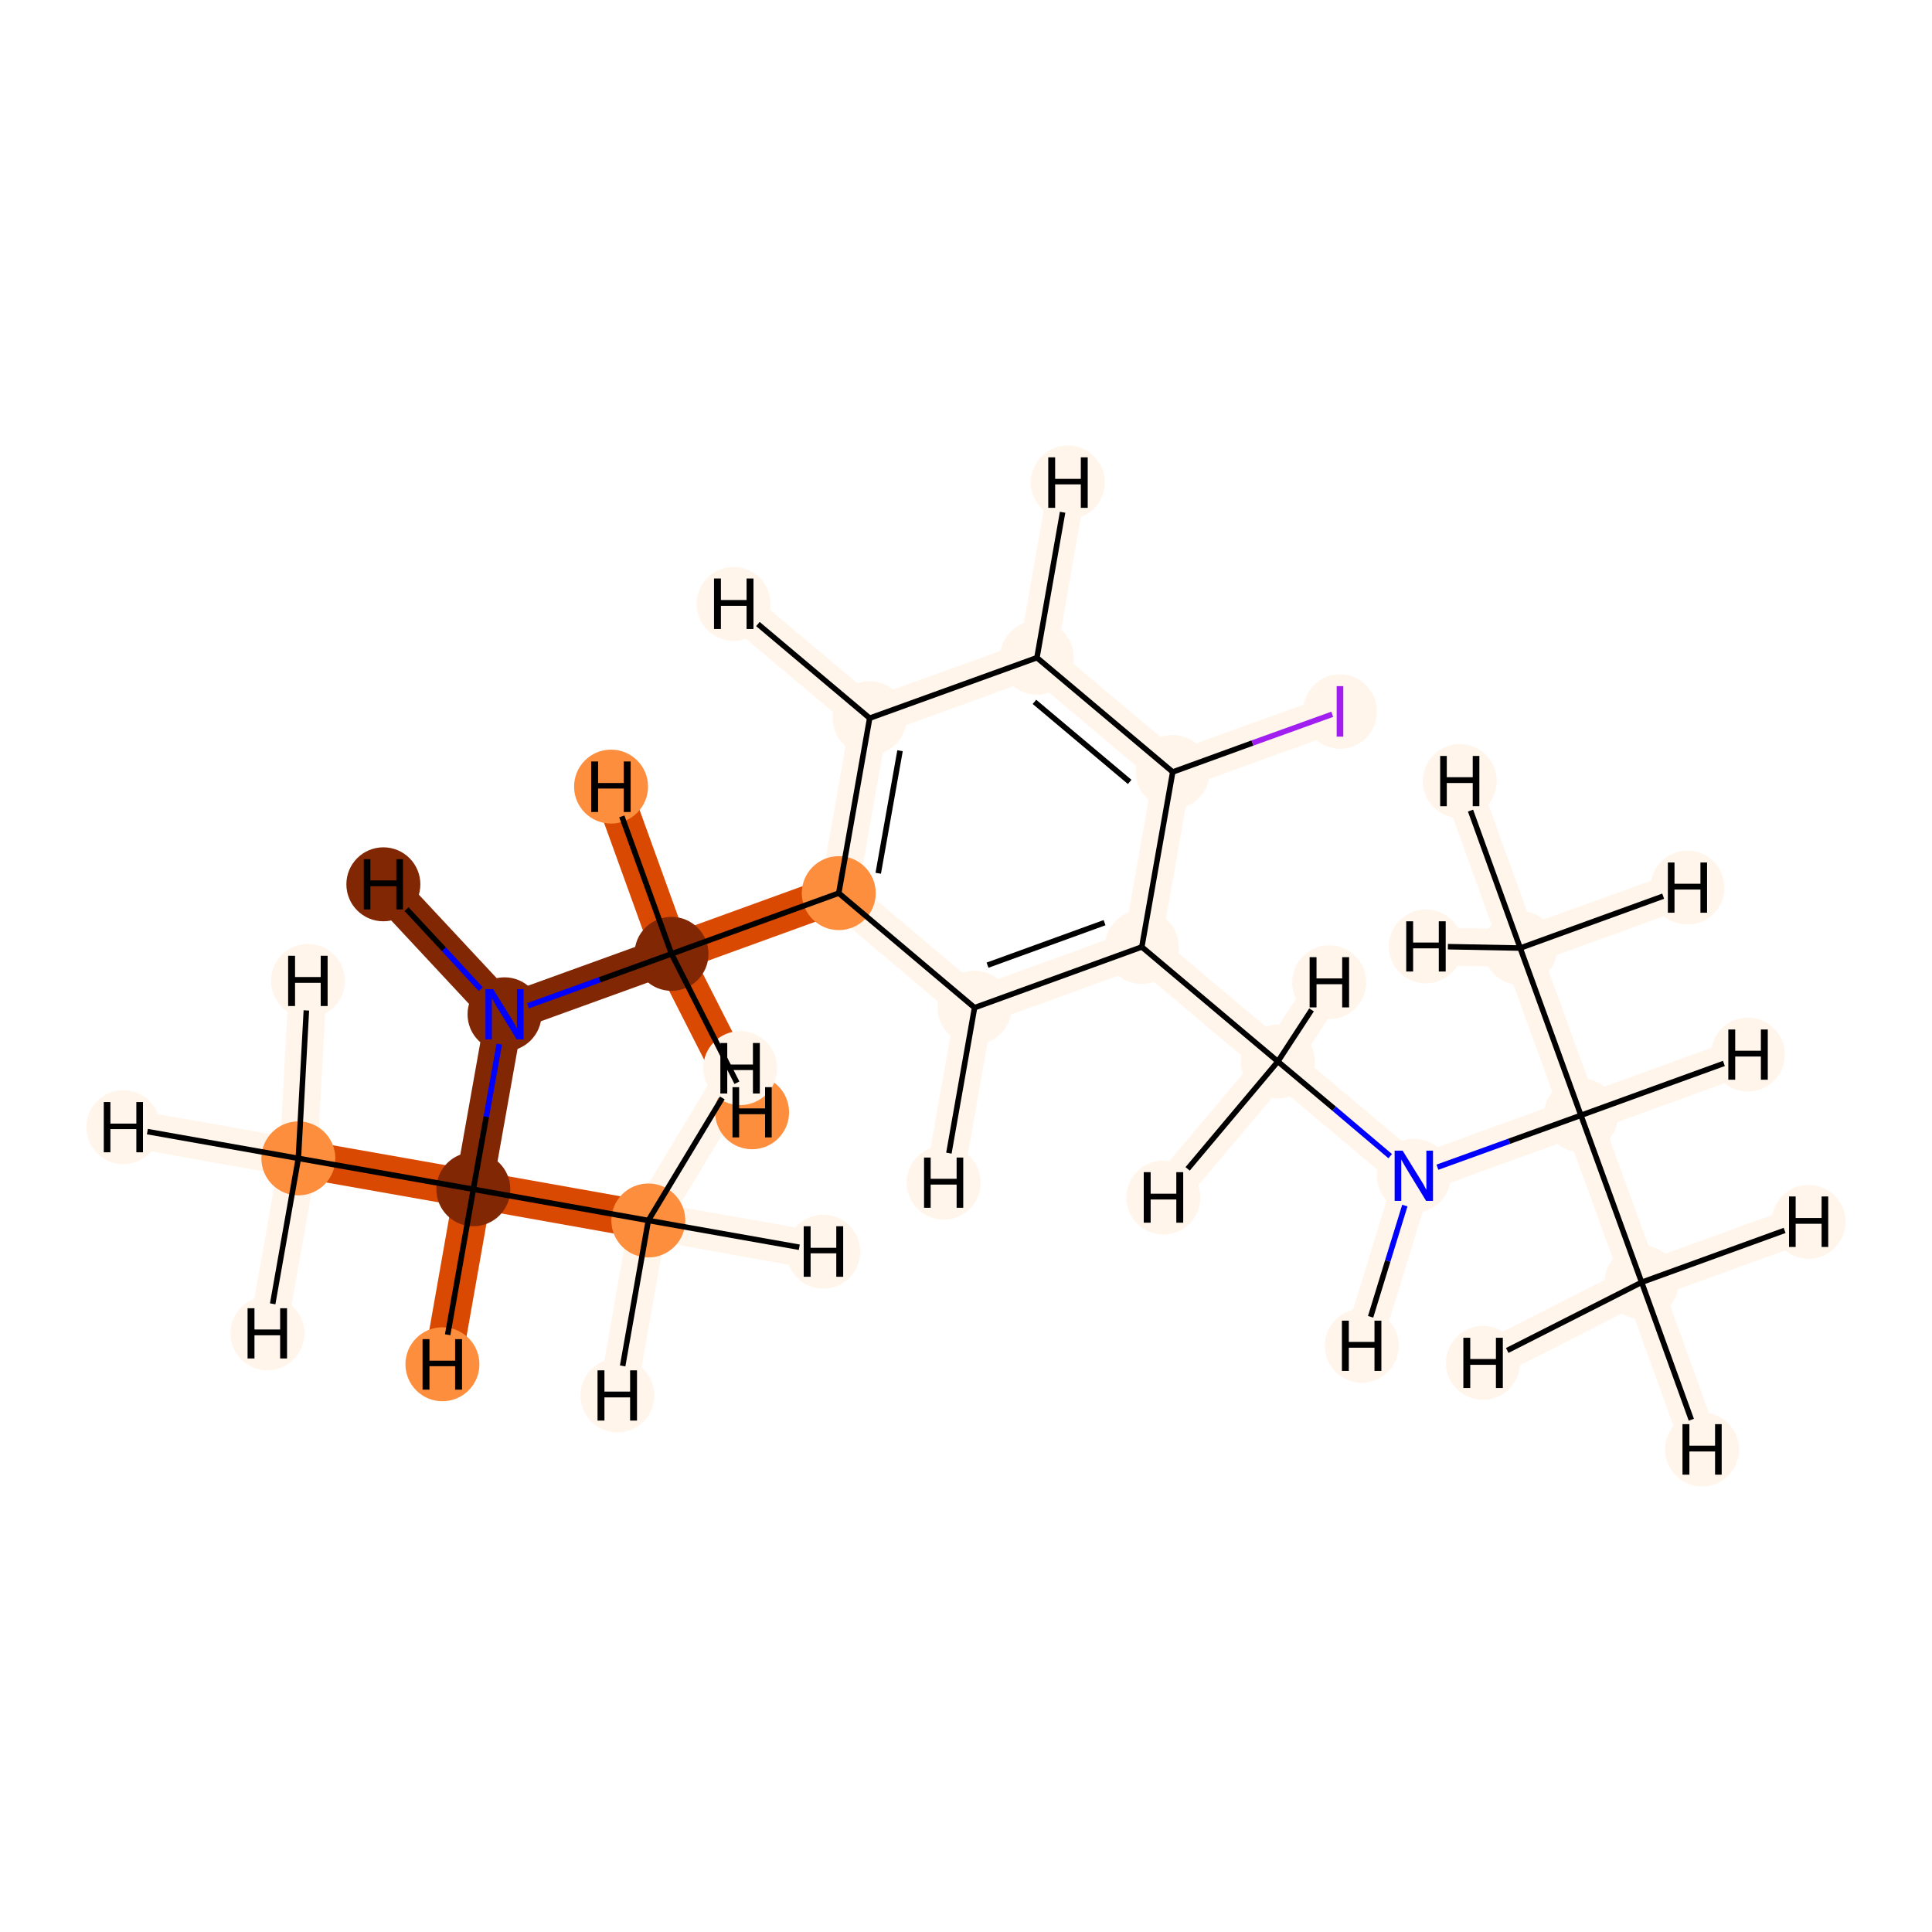 <?xml version='1.0' encoding='iso-8859-1'?>
<svg version='1.1' baseProfile='full'
              xmlns='http://www.w3.org/2000/svg'
                      xmlns:rdkit='http://www.rdkit.org/xml'
                      xmlns:xlink='http://www.w3.org/1999/xlink'
                  xml:space='preserve'
width='700px' height='700px' viewBox='0 0 700 700'>
<!-- END OF HEADER -->
<rect style='opacity:1.0;fill:#FFFFFF;stroke:none' width='700.0' height='700.0' x='0.0' y='0.0'> </rect>
<path d='M 108.1,419.7 L 171.5,430.9' style='fill:none;fill-rule:evenodd;stroke:#D94901;stroke-width:13.7px;stroke-linecap:butt;stroke-linejoin:miter;stroke-opacity:1' />
<path d='M 108.1,419.7 L 44.7,408.4' style='fill:none;fill-rule:evenodd;stroke:#FFF5EB;stroke-width:13.7px;stroke-linecap:butt;stroke-linejoin:miter;stroke-opacity:1' />
<path d='M 108.1,419.7 L 96.9,483.1' style='fill:none;fill-rule:evenodd;stroke:#FFF5EB;stroke-width:13.7px;stroke-linecap:butt;stroke-linejoin:miter;stroke-opacity:1' />
<path d='M 108.1,419.7 L 111.6,355.4' style='fill:none;fill-rule:evenodd;stroke:#FFF5EB;stroke-width:13.7px;stroke-linecap:butt;stroke-linejoin:miter;stroke-opacity:1' />
<path d='M 171.5,430.9 L 182.8,367.5' style='fill:none;fill-rule:evenodd;stroke:#812703;stroke-width:13.7px;stroke-linecap:butt;stroke-linejoin:miter;stroke-opacity:1' />
<path d='M 171.5,430.9 L 234.9,442.2' style='fill:none;fill-rule:evenodd;stroke:#D94901;stroke-width:13.7px;stroke-linecap:butt;stroke-linejoin:miter;stroke-opacity:1' />
<path d='M 171.5,430.9 L 160.3,494.3' style='fill:none;fill-rule:evenodd;stroke:#D94901;stroke-width:13.7px;stroke-linecap:butt;stroke-linejoin:miter;stroke-opacity:1' />
<path d='M 182.8,367.5 L 243.3,345.6' style='fill:none;fill-rule:evenodd;stroke:#812703;stroke-width:13.7px;stroke-linecap:butt;stroke-linejoin:miter;stroke-opacity:1' />
<path d='M 182.8,367.5 L 138.9,320.4' style='fill:none;fill-rule:evenodd;stroke:#812703;stroke-width:13.7px;stroke-linecap:butt;stroke-linejoin:miter;stroke-opacity:1' />
<path d='M 243.3,345.6 L 303.9,323.6' style='fill:none;fill-rule:evenodd;stroke:#D94901;stroke-width:13.7px;stroke-linecap:butt;stroke-linejoin:miter;stroke-opacity:1' />
<path d='M 243.3,345.6 L 221.4,285.0' style='fill:none;fill-rule:evenodd;stroke:#D94901;stroke-width:13.7px;stroke-linecap:butt;stroke-linejoin:miter;stroke-opacity:1' />
<path d='M 243.3,345.6 L 272.5,403.0' style='fill:none;fill-rule:evenodd;stroke:#D94901;stroke-width:13.7px;stroke-linecap:butt;stroke-linejoin:miter;stroke-opacity:1' />
<path d='M 303.9,323.6 L 315.1,260.2' style='fill:none;fill-rule:evenodd;stroke:#FFF5EB;stroke-width:13.7px;stroke-linecap:butt;stroke-linejoin:miter;stroke-opacity:1' />
<path d='M 303.9,323.6 L 353.1,365.1' style='fill:none;fill-rule:evenodd;stroke:#FFF5EB;stroke-width:13.7px;stroke-linecap:butt;stroke-linejoin:miter;stroke-opacity:1' />
<path d='M 315.1,260.2 L 375.7,238.3' style='fill:none;fill-rule:evenodd;stroke:#FFF5EB;stroke-width:13.7px;stroke-linecap:butt;stroke-linejoin:miter;stroke-opacity:1' />
<path d='M 315.1,260.2 L 265.8,218.8' style='fill:none;fill-rule:evenodd;stroke:#FFF5EB;stroke-width:13.7px;stroke-linecap:butt;stroke-linejoin:miter;stroke-opacity:1' />
<path d='M 375.7,238.3 L 424.9,279.7' style='fill:none;fill-rule:evenodd;stroke:#FFF5EB;stroke-width:13.7px;stroke-linecap:butt;stroke-linejoin:miter;stroke-opacity:1' />
<path d='M 375.7,238.3 L 386.9,174.8' style='fill:none;fill-rule:evenodd;stroke:#FFF5EB;stroke-width:13.7px;stroke-linecap:butt;stroke-linejoin:miter;stroke-opacity:1' />
<path d='M 424.9,279.7 L 413.7,343.1' style='fill:none;fill-rule:evenodd;stroke:#FFF5EB;stroke-width:13.7px;stroke-linecap:butt;stroke-linejoin:miter;stroke-opacity:1' />
<path d='M 424.9,279.7 L 485.5,257.8' style='fill:none;fill-rule:evenodd;stroke:#FFF5EB;stroke-width:13.7px;stroke-linecap:butt;stroke-linejoin:miter;stroke-opacity:1' />
<path d='M 413.7,343.1 L 353.1,365.1' style='fill:none;fill-rule:evenodd;stroke:#FFF5EB;stroke-width:13.7px;stroke-linecap:butt;stroke-linejoin:miter;stroke-opacity:1' />
<path d='M 413.7,343.1 L 463.0,384.6' style='fill:none;fill-rule:evenodd;stroke:#FFF5EB;stroke-width:13.7px;stroke-linecap:butt;stroke-linejoin:miter;stroke-opacity:1' />
<path d='M 353.1,365.1 L 341.9,428.5' style='fill:none;fill-rule:evenodd;stroke:#FFF5EB;stroke-width:13.7px;stroke-linecap:butt;stroke-linejoin:miter;stroke-opacity:1' />
<path d='M 463.0,384.6 L 512.3,426.0' style='fill:none;fill-rule:evenodd;stroke:#FFF5EB;stroke-width:13.7px;stroke-linecap:butt;stroke-linejoin:miter;stroke-opacity:1' />
<path d='M 463.0,384.6 L 421.5,433.9' style='fill:none;fill-rule:evenodd;stroke:#FFF5EB;stroke-width:13.7px;stroke-linecap:butt;stroke-linejoin:miter;stroke-opacity:1' />
<path d='M 463.0,384.6 L 481.6,355.9' style='fill:none;fill-rule:evenodd;stroke:#FFF5EB;stroke-width:13.7px;stroke-linecap:butt;stroke-linejoin:miter;stroke-opacity:1' />
<path d='M 512.3,426.0 L 572.8,404.1' style='fill:none;fill-rule:evenodd;stroke:#FFF5EB;stroke-width:13.7px;stroke-linecap:butt;stroke-linejoin:miter;stroke-opacity:1' />
<path d='M 512.3,426.0 L 493.4,487.6' style='fill:none;fill-rule:evenodd;stroke:#FFF5EB;stroke-width:13.7px;stroke-linecap:butt;stroke-linejoin:miter;stroke-opacity:1' />
<path d='M 572.8,404.1 L 550.8,343.5' style='fill:none;fill-rule:evenodd;stroke:#FFF5EB;stroke-width:13.7px;stroke-linecap:butt;stroke-linejoin:miter;stroke-opacity:1' />
<path d='M 572.8,404.1 L 594.8,464.6' style='fill:none;fill-rule:evenodd;stroke:#FFF5EB;stroke-width:13.7px;stroke-linecap:butt;stroke-linejoin:miter;stroke-opacity:1' />
<path d='M 572.8,404.1 L 633.3,382.1' style='fill:none;fill-rule:evenodd;stroke:#FFF5EB;stroke-width:13.7px;stroke-linecap:butt;stroke-linejoin:miter;stroke-opacity:1' />
<path d='M 550.8,343.5 L 528.9,283.0' style='fill:none;fill-rule:evenodd;stroke:#FFF5EB;stroke-width:13.7px;stroke-linecap:butt;stroke-linejoin:miter;stroke-opacity:1' />
<path d='M 550.8,343.5 L 611.4,321.6' style='fill:none;fill-rule:evenodd;stroke:#FFF5EB;stroke-width:13.7px;stroke-linecap:butt;stroke-linejoin:miter;stroke-opacity:1' />
<path d='M 550.8,343.5 L 516.6,342.9' style='fill:none;fill-rule:evenodd;stroke:#FFF5EB;stroke-width:13.7px;stroke-linecap:butt;stroke-linejoin:miter;stroke-opacity:1' />
<path d='M 594.8,464.6 L 616.7,525.2' style='fill:none;fill-rule:evenodd;stroke:#FFF5EB;stroke-width:13.7px;stroke-linecap:butt;stroke-linejoin:miter;stroke-opacity:1' />
<path d='M 594.8,464.6 L 655.3,442.7' style='fill:none;fill-rule:evenodd;stroke:#FFF5EB;stroke-width:13.7px;stroke-linecap:butt;stroke-linejoin:miter;stroke-opacity:1' />
<path d='M 594.8,464.6 L 537.3,493.8' style='fill:none;fill-rule:evenodd;stroke:#FFF5EB;stroke-width:13.7px;stroke-linecap:butt;stroke-linejoin:miter;stroke-opacity:1' />
<path d='M 234.9,442.2 L 298.3,453.5' style='fill:none;fill-rule:evenodd;stroke:#FFF5EB;stroke-width:13.7px;stroke-linecap:butt;stroke-linejoin:miter;stroke-opacity:1' />
<path d='M 234.9,442.2 L 223.7,505.6' style='fill:none;fill-rule:evenodd;stroke:#FFF5EB;stroke-width:13.7px;stroke-linecap:butt;stroke-linejoin:miter;stroke-opacity:1' />
<path d='M 234.9,442.2 L 268.2,387.0' style='fill:none;fill-rule:evenodd;stroke:#FFF5EB;stroke-width:13.7px;stroke-linecap:butt;stroke-linejoin:miter;stroke-opacity:1' />
<ellipse cx='108.1' cy='419.7' rx='12.9' ry='12.9'  style='fill:#FD8E3E;fill-rule:evenodd;stroke:#FD8E3E;stroke-width:1.0px;stroke-linecap:butt;stroke-linejoin:miter;stroke-opacity:1' />
<ellipse cx='171.5' cy='430.9' rx='12.9' ry='12.9'  style='fill:#812703;fill-rule:evenodd;stroke:#812703;stroke-width:1.0px;stroke-linecap:butt;stroke-linejoin:miter;stroke-opacity:1' />
<ellipse cx='182.8' cy='367.5' rx='12.9' ry='12.9'  style='fill:#812703;fill-rule:evenodd;stroke:#812703;stroke-width:1.0px;stroke-linecap:butt;stroke-linejoin:miter;stroke-opacity:1' />
<ellipse cx='243.3' cy='345.6' rx='12.9' ry='12.9'  style='fill:#812703;fill-rule:evenodd;stroke:#812703;stroke-width:1.0px;stroke-linecap:butt;stroke-linejoin:miter;stroke-opacity:1' />
<ellipse cx='303.9' cy='323.6' rx='12.9' ry='12.9'  style='fill:#FD8E3E;fill-rule:evenodd;stroke:#FD8E3E;stroke-width:1.0px;stroke-linecap:butt;stroke-linejoin:miter;stroke-opacity:1' />
<ellipse cx='315.1' cy='260.2' rx='12.9' ry='12.9'  style='fill:#FFF5EB;fill-rule:evenodd;stroke:#FFF5EB;stroke-width:1.0px;stroke-linecap:butt;stroke-linejoin:miter;stroke-opacity:1' />
<ellipse cx='375.7' cy='238.3' rx='12.9' ry='12.9'  style='fill:#FFF5EB;fill-rule:evenodd;stroke:#FFF5EB;stroke-width:1.0px;stroke-linecap:butt;stroke-linejoin:miter;stroke-opacity:1' />
<ellipse cx='424.9' cy='279.7' rx='12.9' ry='12.9'  style='fill:#FFF5EB;fill-rule:evenodd;stroke:#FFF5EB;stroke-width:1.0px;stroke-linecap:butt;stroke-linejoin:miter;stroke-opacity:1' />
<ellipse cx='413.7' cy='343.1' rx='12.9' ry='12.9'  style='fill:#FFF5EB;fill-rule:evenodd;stroke:#FFF5EB;stroke-width:1.0px;stroke-linecap:butt;stroke-linejoin:miter;stroke-opacity:1' />
<ellipse cx='353.1' cy='365.1' rx='12.9' ry='12.9'  style='fill:#FFF5EB;fill-rule:evenodd;stroke:#FFF5EB;stroke-width:1.0px;stroke-linecap:butt;stroke-linejoin:miter;stroke-opacity:1' />
<ellipse cx='463.0' cy='384.6' rx='12.9' ry='12.9'  style='fill:#FFF5EB;fill-rule:evenodd;stroke:#FFF5EB;stroke-width:1.0px;stroke-linecap:butt;stroke-linejoin:miter;stroke-opacity:1' />
<ellipse cx='512.3' cy='426.0' rx='12.9' ry='12.9'  style='fill:#FFF5EB;fill-rule:evenodd;stroke:#FFF5EB;stroke-width:1.0px;stroke-linecap:butt;stroke-linejoin:miter;stroke-opacity:1' />
<ellipse cx='572.8' cy='404.1' rx='12.9' ry='12.9'  style='fill:#FFF5EB;fill-rule:evenodd;stroke:#FFF5EB;stroke-width:1.0px;stroke-linecap:butt;stroke-linejoin:miter;stroke-opacity:1' />
<ellipse cx='550.8' cy='343.5' rx='12.9' ry='12.9'  style='fill:#FFF5EB;fill-rule:evenodd;stroke:#FFF5EB;stroke-width:1.0px;stroke-linecap:butt;stroke-linejoin:miter;stroke-opacity:1' />
<ellipse cx='594.8' cy='464.6' rx='12.9' ry='12.9'  style='fill:#FFF5EB;fill-rule:evenodd;stroke:#FFF5EB;stroke-width:1.0px;stroke-linecap:butt;stroke-linejoin:miter;stroke-opacity:1' />
<ellipse cx='485.5' cy='257.8' rx='12.9' ry='13.0'  style='fill:#FFF5EB;fill-rule:evenodd;stroke:#FFF5EB;stroke-width:1.0px;stroke-linecap:butt;stroke-linejoin:miter;stroke-opacity:1' />
<ellipse cx='234.9' cy='442.2' rx='12.9' ry='12.9'  style='fill:#FD8E3E;fill-rule:evenodd;stroke:#FD8E3E;stroke-width:1.0px;stroke-linecap:butt;stroke-linejoin:miter;stroke-opacity:1' />
<ellipse cx='44.7' cy='408.4' rx='12.9' ry='12.9'  style='fill:#FFF5EB;fill-rule:evenodd;stroke:#FFF5EB;stroke-width:1.0px;stroke-linecap:butt;stroke-linejoin:miter;stroke-opacity:1' />
<ellipse cx='96.9' cy='483.1' rx='12.9' ry='12.9'  style='fill:#FFF5EB;fill-rule:evenodd;stroke:#FFF5EB;stroke-width:1.0px;stroke-linecap:butt;stroke-linejoin:miter;stroke-opacity:1' />
<ellipse cx='111.6' cy='355.4' rx='12.9' ry='12.9'  style='fill:#FFF5EB;fill-rule:evenodd;stroke:#FFF5EB;stroke-width:1.0px;stroke-linecap:butt;stroke-linejoin:miter;stroke-opacity:1' />
<ellipse cx='160.3' cy='494.3' rx='12.9' ry='12.9'  style='fill:#FD8E3E;fill-rule:evenodd;stroke:#FD8E3E;stroke-width:1.0px;stroke-linecap:butt;stroke-linejoin:miter;stroke-opacity:1' />
<ellipse cx='138.9' cy='320.4' rx='12.9' ry='12.9'  style='fill:#812703;fill-rule:evenodd;stroke:#812703;stroke-width:1.0px;stroke-linecap:butt;stroke-linejoin:miter;stroke-opacity:1' />
<ellipse cx='221.4' cy='285.0' rx='12.9' ry='12.9'  style='fill:#FD8E3E;fill-rule:evenodd;stroke:#FD8E3E;stroke-width:1.0px;stroke-linecap:butt;stroke-linejoin:miter;stroke-opacity:1' />
<ellipse cx='272.5' cy='403.0' rx='12.9' ry='12.9'  style='fill:#FD8E3E;fill-rule:evenodd;stroke:#FD8E3E;stroke-width:1.0px;stroke-linecap:butt;stroke-linejoin:miter;stroke-opacity:1' />
<ellipse cx='265.8' cy='218.8' rx='12.9' ry='12.9'  style='fill:#FFF5EB;fill-rule:evenodd;stroke:#FFF5EB;stroke-width:1.0px;stroke-linecap:butt;stroke-linejoin:miter;stroke-opacity:1' />
<ellipse cx='386.9' cy='174.8' rx='12.9' ry='12.9'  style='fill:#FFF5EB;fill-rule:evenodd;stroke:#FFF5EB;stroke-width:1.0px;stroke-linecap:butt;stroke-linejoin:miter;stroke-opacity:1' />
<ellipse cx='341.9' cy='428.5' rx='12.9' ry='12.9'  style='fill:#FFF5EB;fill-rule:evenodd;stroke:#FFF5EB;stroke-width:1.0px;stroke-linecap:butt;stroke-linejoin:miter;stroke-opacity:1' />
<ellipse cx='421.5' cy='433.9' rx='12.9' ry='12.9'  style='fill:#FFF5EB;fill-rule:evenodd;stroke:#FFF5EB;stroke-width:1.0px;stroke-linecap:butt;stroke-linejoin:miter;stroke-opacity:1' />
<ellipse cx='481.6' cy='355.9' rx='12.9' ry='12.9'  style='fill:#FFF5EB;fill-rule:evenodd;stroke:#FFF5EB;stroke-width:1.0px;stroke-linecap:butt;stroke-linejoin:miter;stroke-opacity:1' />
<ellipse cx='493.4' cy='487.6' rx='12.9' ry='12.9'  style='fill:#FFF5EB;fill-rule:evenodd;stroke:#FFF5EB;stroke-width:1.0px;stroke-linecap:butt;stroke-linejoin:miter;stroke-opacity:1' />
<ellipse cx='633.3' cy='382.1' rx='12.9' ry='12.9'  style='fill:#FFF5EB;fill-rule:evenodd;stroke:#FFF5EB;stroke-width:1.0px;stroke-linecap:butt;stroke-linejoin:miter;stroke-opacity:1' />
<ellipse cx='528.9' cy='283.0' rx='12.9' ry='12.9'  style='fill:#FFF5EB;fill-rule:evenodd;stroke:#FFF5EB;stroke-width:1.0px;stroke-linecap:butt;stroke-linejoin:miter;stroke-opacity:1' />
<ellipse cx='611.4' cy='321.6' rx='12.9' ry='12.9'  style='fill:#FFF5EB;fill-rule:evenodd;stroke:#FFF5EB;stroke-width:1.0px;stroke-linecap:butt;stroke-linejoin:miter;stroke-opacity:1' />
<ellipse cx='516.6' cy='342.9' rx='12.9' ry='12.9'  style='fill:#FFF5EB;fill-rule:evenodd;stroke:#FFF5EB;stroke-width:1.0px;stroke-linecap:butt;stroke-linejoin:miter;stroke-opacity:1' />
<ellipse cx='616.7' cy='525.2' rx='12.9' ry='12.9'  style='fill:#FFF5EB;fill-rule:evenodd;stroke:#FFF5EB;stroke-width:1.0px;stroke-linecap:butt;stroke-linejoin:miter;stroke-opacity:1' />
<ellipse cx='655.3' cy='442.7' rx='12.9' ry='12.9'  style='fill:#FFF5EB;fill-rule:evenodd;stroke:#FFF5EB;stroke-width:1.0px;stroke-linecap:butt;stroke-linejoin:miter;stroke-opacity:1' />
<ellipse cx='537.3' cy='493.8' rx='12.9' ry='12.9'  style='fill:#FFF5EB;fill-rule:evenodd;stroke:#FFF5EB;stroke-width:1.0px;stroke-linecap:butt;stroke-linejoin:miter;stroke-opacity:1' />
<ellipse cx='298.3' cy='453.5' rx='12.9' ry='12.9'  style='fill:#FFF5EB;fill-rule:evenodd;stroke:#FFF5EB;stroke-width:1.0px;stroke-linecap:butt;stroke-linejoin:miter;stroke-opacity:1' />
<ellipse cx='223.7' cy='505.6' rx='12.9' ry='12.9'  style='fill:#FFF5EB;fill-rule:evenodd;stroke:#FFF5EB;stroke-width:1.0px;stroke-linecap:butt;stroke-linejoin:miter;stroke-opacity:1' />
<ellipse cx='268.2' cy='387.0' rx='12.9' ry='12.9'  style='fill:#FFF5EB;fill-rule:evenodd;stroke:#FFF5EB;stroke-width:1.0px;stroke-linecap:butt;stroke-linejoin:miter;stroke-opacity:1' />
<path class='bond-0 atom-0 atom-1' d='M 108.1,419.7 L 171.5,430.9' style='fill:none;fill-rule:evenodd;stroke:#000000;stroke-width:2.0px;stroke-linecap:butt;stroke-linejoin:miter;stroke-opacity:1' />
<path class='bond-17 atom-0 atom-17' d='M 108.1,419.7 L 53.4,410.0' style='fill:none;fill-rule:evenodd;stroke:#000000;stroke-width:2.0px;stroke-linecap:butt;stroke-linejoin:miter;stroke-opacity:1' />
<path class='bond-18 atom-0 atom-18' d='M 108.1,419.7 L 98.8,472.4' style='fill:none;fill-rule:evenodd;stroke:#000000;stroke-width:2.0px;stroke-linecap:butt;stroke-linejoin:miter;stroke-opacity:1' />
<path class='bond-19 atom-0 atom-19' d='M 108.1,419.7 L 111.0,366.1' style='fill:none;fill-rule:evenodd;stroke:#000000;stroke-width:2.0px;stroke-linecap:butt;stroke-linejoin:miter;stroke-opacity:1' />
<path class='bond-1 atom-1 atom-2' d='M 171.5,430.9 L 176.2,404.6' style='fill:none;fill-rule:evenodd;stroke:#000000;stroke-width:2.0px;stroke-linecap:butt;stroke-linejoin:miter;stroke-opacity:1' />
<path class='bond-1 atom-1 atom-2' d='M 176.2,404.6 L 180.9,378.3' style='fill:none;fill-rule:evenodd;stroke:#0000FF;stroke-width:2.0px;stroke-linecap:butt;stroke-linejoin:miter;stroke-opacity:1' />
<path class='bond-15 atom-1 atom-16' d='M 171.5,430.9 L 234.9,442.2' style='fill:none;fill-rule:evenodd;stroke:#000000;stroke-width:2.0px;stroke-linecap:butt;stroke-linejoin:miter;stroke-opacity:1' />
<path class='bond-20 atom-1 atom-20' d='M 171.5,430.9 L 162.2,483.6' style='fill:none;fill-rule:evenodd;stroke:#000000;stroke-width:2.0px;stroke-linecap:butt;stroke-linejoin:miter;stroke-opacity:1' />
<path class='bond-2 atom-2 atom-3' d='M 191.3,364.4 L 217.3,355.0' style='fill:none;fill-rule:evenodd;stroke:#0000FF;stroke-width:2.0px;stroke-linecap:butt;stroke-linejoin:miter;stroke-opacity:1' />
<path class='bond-2 atom-2 atom-3' d='M 217.3,355.0 L 243.3,345.6' style='fill:none;fill-rule:evenodd;stroke:#000000;stroke-width:2.0px;stroke-linecap:butt;stroke-linejoin:miter;stroke-opacity:1' />
<path class='bond-21 atom-2 atom-21' d='M 174.2,358.4 L 160.8,343.9' style='fill:none;fill-rule:evenodd;stroke:#0000FF;stroke-width:2.0px;stroke-linecap:butt;stroke-linejoin:miter;stroke-opacity:1' />
<path class='bond-21 atom-2 atom-21' d='M 160.8,343.9 L 147.3,329.4' style='fill:none;fill-rule:evenodd;stroke:#000000;stroke-width:2.0px;stroke-linecap:butt;stroke-linejoin:miter;stroke-opacity:1' />
<path class='bond-3 atom-3 atom-4' d='M 243.3,345.6 L 303.9,323.6' style='fill:none;fill-rule:evenodd;stroke:#000000;stroke-width:2.0px;stroke-linecap:butt;stroke-linejoin:miter;stroke-opacity:1' />
<path class='bond-22 atom-3 atom-22' d='M 243.3,345.6 L 225.3,295.8' style='fill:none;fill-rule:evenodd;stroke:#000000;stroke-width:2.0px;stroke-linecap:butt;stroke-linejoin:miter;stroke-opacity:1' />
<path class='bond-23 atom-3 atom-23' d='M 243.3,345.6 L 267.0,392.3' style='fill:none;fill-rule:evenodd;stroke:#000000;stroke-width:2.0px;stroke-linecap:butt;stroke-linejoin:miter;stroke-opacity:1' />
<path class='bond-4 atom-4 atom-5' d='M 303.9,323.6 L 315.1,260.2' style='fill:none;fill-rule:evenodd;stroke:#000000;stroke-width:2.0px;stroke-linecap:butt;stroke-linejoin:miter;stroke-opacity:1' />
<path class='bond-4 atom-4 atom-5' d='M 318.2,316.4 L 326.1,272.0' style='fill:none;fill-rule:evenodd;stroke:#000000;stroke-width:2.0px;stroke-linecap:butt;stroke-linejoin:miter;stroke-opacity:1' />
<path class='bond-16 atom-9 atom-4' d='M 353.1,365.1 L 303.9,323.6' style='fill:none;fill-rule:evenodd;stroke:#000000;stroke-width:2.0px;stroke-linecap:butt;stroke-linejoin:miter;stroke-opacity:1' />
<path class='bond-5 atom-5 atom-6' d='M 315.1,260.2 L 375.7,238.3' style='fill:none;fill-rule:evenodd;stroke:#000000;stroke-width:2.0px;stroke-linecap:butt;stroke-linejoin:miter;stroke-opacity:1' />
<path class='bond-24 atom-5 atom-24' d='M 315.1,260.2 L 274.6,226.1' style='fill:none;fill-rule:evenodd;stroke:#000000;stroke-width:2.0px;stroke-linecap:butt;stroke-linejoin:miter;stroke-opacity:1' />
<path class='bond-6 atom-6 atom-7' d='M 375.7,238.3 L 424.9,279.7' style='fill:none;fill-rule:evenodd;stroke:#000000;stroke-width:2.0px;stroke-linecap:butt;stroke-linejoin:miter;stroke-opacity:1' />
<path class='bond-6 atom-6 atom-7' d='M 374.8,254.3 L 409.3,283.3' style='fill:none;fill-rule:evenodd;stroke:#000000;stroke-width:2.0px;stroke-linecap:butt;stroke-linejoin:miter;stroke-opacity:1' />
<path class='bond-25 atom-6 atom-25' d='M 375.7,238.3 L 385.0,185.6' style='fill:none;fill-rule:evenodd;stroke:#000000;stroke-width:2.0px;stroke-linecap:butt;stroke-linejoin:miter;stroke-opacity:1' />
<path class='bond-7 atom-7 atom-8' d='M 424.9,279.7 L 413.7,343.1' style='fill:none;fill-rule:evenodd;stroke:#000000;stroke-width:2.0px;stroke-linecap:butt;stroke-linejoin:miter;stroke-opacity:1' />
<path class='bond-14 atom-7 atom-15' d='M 424.9,279.7 L 453.8,269.2' style='fill:none;fill-rule:evenodd;stroke:#000000;stroke-width:2.0px;stroke-linecap:butt;stroke-linejoin:miter;stroke-opacity:1' />
<path class='bond-14 atom-7 atom-15' d='M 453.8,269.2 L 482.7,258.8' style='fill:none;fill-rule:evenodd;stroke:#A01EEF;stroke-width:2.0px;stroke-linecap:butt;stroke-linejoin:miter;stroke-opacity:1' />
<path class='bond-8 atom-8 atom-9' d='M 413.7,343.1 L 353.1,365.1' style='fill:none;fill-rule:evenodd;stroke:#000000;stroke-width:2.0px;stroke-linecap:butt;stroke-linejoin:miter;stroke-opacity:1' />
<path class='bond-8 atom-8 atom-9' d='M 400.2,334.3 L 357.8,349.7' style='fill:none;fill-rule:evenodd;stroke:#000000;stroke-width:2.0px;stroke-linecap:butt;stroke-linejoin:miter;stroke-opacity:1' />
<path class='bond-9 atom-8 atom-10' d='M 413.7,343.1 L 463.0,384.6' style='fill:none;fill-rule:evenodd;stroke:#000000;stroke-width:2.0px;stroke-linecap:butt;stroke-linejoin:miter;stroke-opacity:1' />
<path class='bond-26 atom-9 atom-26' d='M 353.1,365.1 L 343.8,417.8' style='fill:none;fill-rule:evenodd;stroke:#000000;stroke-width:2.0px;stroke-linecap:butt;stroke-linejoin:miter;stroke-opacity:1' />
<path class='bond-10 atom-10 atom-11' d='M 463.0,384.6 L 483.4,401.7' style='fill:none;fill-rule:evenodd;stroke:#000000;stroke-width:2.0px;stroke-linecap:butt;stroke-linejoin:miter;stroke-opacity:1' />
<path class='bond-10 atom-10 atom-11' d='M 483.4,401.7 L 503.7,418.9' style='fill:none;fill-rule:evenodd;stroke:#0000FF;stroke-width:2.0px;stroke-linecap:butt;stroke-linejoin:miter;stroke-opacity:1' />
<path class='bond-27 atom-10 atom-27' d='M 463.0,384.6 L 430.3,423.5' style='fill:none;fill-rule:evenodd;stroke:#000000;stroke-width:2.0px;stroke-linecap:butt;stroke-linejoin:miter;stroke-opacity:1' />
<path class='bond-28 atom-10 atom-28' d='M 463.0,384.6 L 475.2,365.9' style='fill:none;fill-rule:evenodd;stroke:#000000;stroke-width:2.0px;stroke-linecap:butt;stroke-linejoin:miter;stroke-opacity:1' />
<path class='bond-11 atom-11 atom-12' d='M 520.8,422.9 L 546.8,413.5' style='fill:none;fill-rule:evenodd;stroke:#0000FF;stroke-width:2.0px;stroke-linecap:butt;stroke-linejoin:miter;stroke-opacity:1' />
<path class='bond-11 atom-11 atom-12' d='M 546.8,413.5 L 572.8,404.1' style='fill:none;fill-rule:evenodd;stroke:#000000;stroke-width:2.0px;stroke-linecap:butt;stroke-linejoin:miter;stroke-opacity:1' />
<path class='bond-29 atom-11 atom-29' d='M 509.0,436.8 L 502.8,456.9' style='fill:none;fill-rule:evenodd;stroke:#0000FF;stroke-width:2.0px;stroke-linecap:butt;stroke-linejoin:miter;stroke-opacity:1' />
<path class='bond-29 atom-11 atom-29' d='M 502.8,456.9 L 496.6,477.1' style='fill:none;fill-rule:evenodd;stroke:#000000;stroke-width:2.0px;stroke-linecap:butt;stroke-linejoin:miter;stroke-opacity:1' />
<path class='bond-12 atom-12 atom-13' d='M 572.8,404.1 L 550.8,343.5' style='fill:none;fill-rule:evenodd;stroke:#000000;stroke-width:2.0px;stroke-linecap:butt;stroke-linejoin:miter;stroke-opacity:1' />
<path class='bond-13 atom-12 atom-14' d='M 572.8,404.1 L 594.8,464.6' style='fill:none;fill-rule:evenodd;stroke:#000000;stroke-width:2.0px;stroke-linecap:butt;stroke-linejoin:miter;stroke-opacity:1' />
<path class='bond-30 atom-12 atom-30' d='M 572.8,404.1 L 624.6,385.3' style='fill:none;fill-rule:evenodd;stroke:#000000;stroke-width:2.0px;stroke-linecap:butt;stroke-linejoin:miter;stroke-opacity:1' />
<path class='bond-31 atom-13 atom-31' d='M 550.8,343.5 L 532.8,293.7' style='fill:none;fill-rule:evenodd;stroke:#000000;stroke-width:2.0px;stroke-linecap:butt;stroke-linejoin:miter;stroke-opacity:1' />
<path class='bond-32 atom-13 atom-32' d='M 550.8,343.5 L 602.6,324.7' style='fill:none;fill-rule:evenodd;stroke:#000000;stroke-width:2.0px;stroke-linecap:butt;stroke-linejoin:miter;stroke-opacity:1' />
<path class='bond-33 atom-13 atom-33' d='M 550.8,343.5 L 524.6,343.0' style='fill:none;fill-rule:evenodd;stroke:#000000;stroke-width:2.0px;stroke-linecap:butt;stroke-linejoin:miter;stroke-opacity:1' />
<path class='bond-34 atom-14 atom-34' d='M 594.8,464.6 L 612.8,514.4' style='fill:none;fill-rule:evenodd;stroke:#000000;stroke-width:2.0px;stroke-linecap:butt;stroke-linejoin:miter;stroke-opacity:1' />
<path class='bond-35 atom-14 atom-35' d='M 594.8,464.6 L 646.6,445.8' style='fill:none;fill-rule:evenodd;stroke:#000000;stroke-width:2.0px;stroke-linecap:butt;stroke-linejoin:miter;stroke-opacity:1' />
<path class='bond-36 atom-14 atom-36' d='M 594.8,464.6 L 546.1,489.3' style='fill:none;fill-rule:evenodd;stroke:#000000;stroke-width:2.0px;stroke-linecap:butt;stroke-linejoin:miter;stroke-opacity:1' />
<path class='bond-37 atom-16 atom-37' d='M 234.9,442.2 L 289.6,451.9' style='fill:none;fill-rule:evenodd;stroke:#000000;stroke-width:2.0px;stroke-linecap:butt;stroke-linejoin:miter;stroke-opacity:1' />
<path class='bond-38 atom-16 atom-38' d='M 234.9,442.2 L 225.6,494.9' style='fill:none;fill-rule:evenodd;stroke:#000000;stroke-width:2.0px;stroke-linecap:butt;stroke-linejoin:miter;stroke-opacity:1' />
<path class='bond-39 atom-16 atom-39' d='M 234.9,442.2 L 261.7,397.8' style='fill:none;fill-rule:evenodd;stroke:#000000;stroke-width:2.0px;stroke-linecap:butt;stroke-linejoin:miter;stroke-opacity:1' />
<path  class='atom-2' d='M 178.7 358.4
L 184.7 368.1
Q 185.3 369.0, 186.3 370.7
Q 187.2 372.5, 187.3 372.6
L 187.3 358.4
L 189.7 358.4
L 189.7 376.6
L 187.2 376.6
L 180.8 366.1
Q 180.0 364.9, 179.2 363.4
Q 178.5 362.0, 178.2 361.6
L 178.2 376.6
L 175.9 376.6
L 175.9 358.4
L 178.7 358.4
' fill='#0000FF'/>
<path  class='atom-11' d='M 508.2 416.9
L 514.2 426.6
Q 514.8 427.5, 515.8 429.2
Q 516.7 431.0, 516.8 431.1
L 516.8 416.9
L 519.2 416.9
L 519.2 435.1
L 516.7 435.1
L 510.3 424.6
Q 509.5 423.3, 508.7 421.9
Q 507.9 420.5, 507.7 420.1
L 507.7 435.1
L 505.3 435.1
L 505.3 416.9
L 508.2 416.9
' fill='#0000FF'/>
<path  class='atom-15' d='M 484.3 248.6
L 486.7 248.6
L 486.7 266.9
L 484.3 266.9
L 484.3 248.6
' fill='#A01EEF'/>
<path  class='atom-17' d='M 37.6 399.3
L 40.0 399.3
L 40.0 407.1
L 49.4 407.1
L 49.4 399.3
L 51.8 399.3
L 51.8 417.5
L 49.4 417.5
L 49.4 409.1
L 40.0 409.1
L 40.0 417.5
L 37.6 417.5
L 37.6 399.3
' fill='#000000'/>
<path  class='atom-18' d='M 89.7 474.0
L 92.2 474.0
L 92.2 481.7
L 101.5 481.7
L 101.5 474.0
L 104.0 474.0
L 104.0 492.2
L 101.5 492.2
L 101.5 483.8
L 92.2 483.8
L 92.2 492.2
L 89.7 492.2
L 89.7 474.0
' fill='#000000'/>
<path  class='atom-19' d='M 104.4 346.3
L 106.9 346.3
L 106.9 354.0
L 116.2 354.0
L 116.2 346.3
L 118.7 346.3
L 118.7 364.5
L 116.2 364.5
L 116.2 356.1
L 106.9 356.1
L 106.9 364.5
L 104.4 364.5
L 104.4 346.3
' fill='#000000'/>
<path  class='atom-20' d='M 153.1 485.2
L 155.6 485.2
L 155.6 493.0
L 164.9 493.0
L 164.9 485.2
L 167.4 485.2
L 167.4 503.5
L 164.9 503.5
L 164.9 495.0
L 155.6 495.0
L 155.6 503.5
L 153.1 503.5
L 153.1 485.2
' fill='#000000'/>
<path  class='atom-21' d='M 131.8 311.3
L 134.2 311.3
L 134.2 319.0
L 143.6 319.0
L 143.6 311.3
L 146.0 311.3
L 146.0 329.5
L 143.6 329.5
L 143.6 321.1
L 134.2 321.1
L 134.2 329.5
L 131.8 329.5
L 131.8 311.3
' fill='#000000'/>
<path  class='atom-22' d='M 214.2 275.9
L 216.7 275.9
L 216.7 283.7
L 226.0 283.7
L 226.0 275.9
L 228.5 275.9
L 228.5 294.2
L 226.0 294.2
L 226.0 285.7
L 216.7 285.7
L 216.7 294.2
L 214.2 294.2
L 214.2 275.9
' fill='#000000'/>
<path  class='atom-23' d='M 265.4 393.9
L 267.8 393.9
L 267.8 401.6
L 277.2 401.6
L 277.2 393.9
L 279.6 393.9
L 279.6 412.1
L 277.2 412.1
L 277.2 403.7
L 267.8 403.7
L 267.8 412.1
L 265.4 412.1
L 265.4 393.9
' fill='#000000'/>
<path  class='atom-24' d='M 258.7 209.6
L 261.2 209.6
L 261.2 217.4
L 270.5 217.4
L 270.5 209.6
L 273.0 209.6
L 273.0 227.9
L 270.5 227.9
L 270.5 219.5
L 261.2 219.5
L 261.2 227.9
L 258.7 227.9
L 258.7 209.6
' fill='#000000'/>
<path  class='atom-25' d='M 379.8 165.7
L 382.3 165.7
L 382.3 173.5
L 391.6 173.5
L 391.6 165.7
L 394.1 165.7
L 394.1 184.0
L 391.6 184.0
L 391.6 175.5
L 382.3 175.5
L 382.3 184.0
L 379.8 184.0
L 379.8 165.7
' fill='#000000'/>
<path  class='atom-26' d='M 334.8 419.4
L 337.2 419.4
L 337.2 427.1
L 346.6 427.1
L 346.6 419.4
L 349.0 419.4
L 349.0 437.6
L 346.6 437.6
L 346.6 429.2
L 337.2 429.2
L 337.2 437.6
L 334.8 437.6
L 334.8 419.4
' fill='#000000'/>
<path  class='atom-27' d='M 414.4 424.7
L 416.9 424.7
L 416.9 432.5
L 426.2 432.5
L 426.2 424.7
L 428.7 424.7
L 428.7 443.0
L 426.2 443.0
L 426.2 434.6
L 416.9 434.6
L 416.9 443.0
L 414.4 443.0
L 414.4 424.7
' fill='#000000'/>
<path  class='atom-28' d='M 474.5 346.8
L 477.0 346.8
L 477.0 354.5
L 486.3 354.5
L 486.3 346.8
L 488.8 346.8
L 488.8 365.0
L 486.3 365.0
L 486.3 356.6
L 477.0 356.6
L 477.0 365.0
L 474.5 365.0
L 474.5 346.8
' fill='#000000'/>
<path  class='atom-29' d='M 486.2 478.5
L 488.7 478.5
L 488.7 486.2
L 498.0 486.2
L 498.0 478.5
L 500.5 478.5
L 500.5 496.7
L 498.0 496.7
L 498.0 488.3
L 488.7 488.3
L 488.7 496.7
L 486.2 496.7
L 486.2 478.5
' fill='#000000'/>
<path  class='atom-30' d='M 626.2 373.0
L 628.7 373.0
L 628.7 380.7
L 638.0 380.7
L 638.0 373.0
L 640.5 373.0
L 640.5 391.2
L 638.0 391.2
L 638.0 382.8
L 628.7 382.8
L 628.7 391.2
L 626.2 391.2
L 626.2 373.0
' fill='#000000'/>
<path  class='atom-31' d='M 521.8 273.9
L 524.2 273.9
L 524.2 281.6
L 533.6 281.6
L 533.6 273.9
L 536.0 273.9
L 536.0 292.1
L 533.6 292.1
L 533.6 283.7
L 524.2 283.7
L 524.2 292.1
L 521.8 292.1
L 521.8 273.9
' fill='#000000'/>
<path  class='atom-32' d='M 604.3 312.5
L 606.7 312.5
L 606.7 320.2
L 616.1 320.2
L 616.1 312.5
L 618.5 312.5
L 618.5 330.7
L 616.1 330.7
L 616.1 322.3
L 606.7 322.3
L 606.7 330.7
L 604.3 330.7
L 604.3 312.5
' fill='#000000'/>
<path  class='atom-33' d='M 509.5 333.8
L 512.0 333.8
L 512.0 341.5
L 521.3 341.5
L 521.3 333.8
L 523.8 333.8
L 523.8 352.0
L 521.3 352.0
L 521.3 343.6
L 512.0 343.6
L 512.0 352.0
L 509.5 352.0
L 509.5 333.8
' fill='#000000'/>
<path  class='atom-34' d='M 609.6 516.0
L 612.1 516.0
L 612.1 523.8
L 621.4 523.8
L 621.4 516.0
L 623.8 516.0
L 623.8 534.3
L 621.4 534.3
L 621.4 525.9
L 612.1 525.9
L 612.1 534.3
L 609.6 534.3
L 609.6 516.0
' fill='#000000'/>
<path  class='atom-35' d='M 648.2 433.5
L 650.6 433.5
L 650.6 441.3
L 660.0 441.3
L 660.0 433.5
L 662.4 433.5
L 662.4 451.8
L 660.0 451.8
L 660.0 443.4
L 650.6 443.4
L 650.6 451.8
L 648.2 451.8
L 648.2 433.5
' fill='#000000'/>
<path  class='atom-36' d='M 530.2 484.7
L 532.7 484.7
L 532.7 492.4
L 542.0 492.4
L 542.0 484.7
L 544.5 484.7
L 544.5 502.9
L 542.0 502.9
L 542.0 494.5
L 532.7 494.5
L 532.7 502.9
L 530.2 502.9
L 530.2 484.7
' fill='#000000'/>
<path  class='atom-37' d='M 291.2 444.3
L 293.7 444.3
L 293.7 452.1
L 303.0 452.1
L 303.0 444.3
L 305.5 444.3
L 305.5 462.6
L 303.0 462.6
L 303.0 454.1
L 293.7 454.1
L 293.7 462.6
L 291.2 462.6
L 291.2 444.3
' fill='#000000'/>
<path  class='atom-38' d='M 216.5 496.5
L 219.0 496.5
L 219.0 504.2
L 228.3 504.2
L 228.3 496.5
L 230.8 496.5
L 230.8 514.7
L 228.3 514.7
L 228.3 506.3
L 219.0 506.3
L 219.0 514.7
L 216.5 514.7
L 216.5 496.5
' fill='#000000'/>
<path  class='atom-39' d='M 261.0 377.9
L 263.5 377.9
L 263.5 385.7
L 272.8 385.7
L 272.8 377.9
L 275.3 377.9
L 275.3 396.2
L 272.8 396.2
L 272.8 387.7
L 263.5 387.7
L 263.5 396.2
L 261.0 396.2
L 261.0 377.9
' fill='#000000'/>
</svg>
